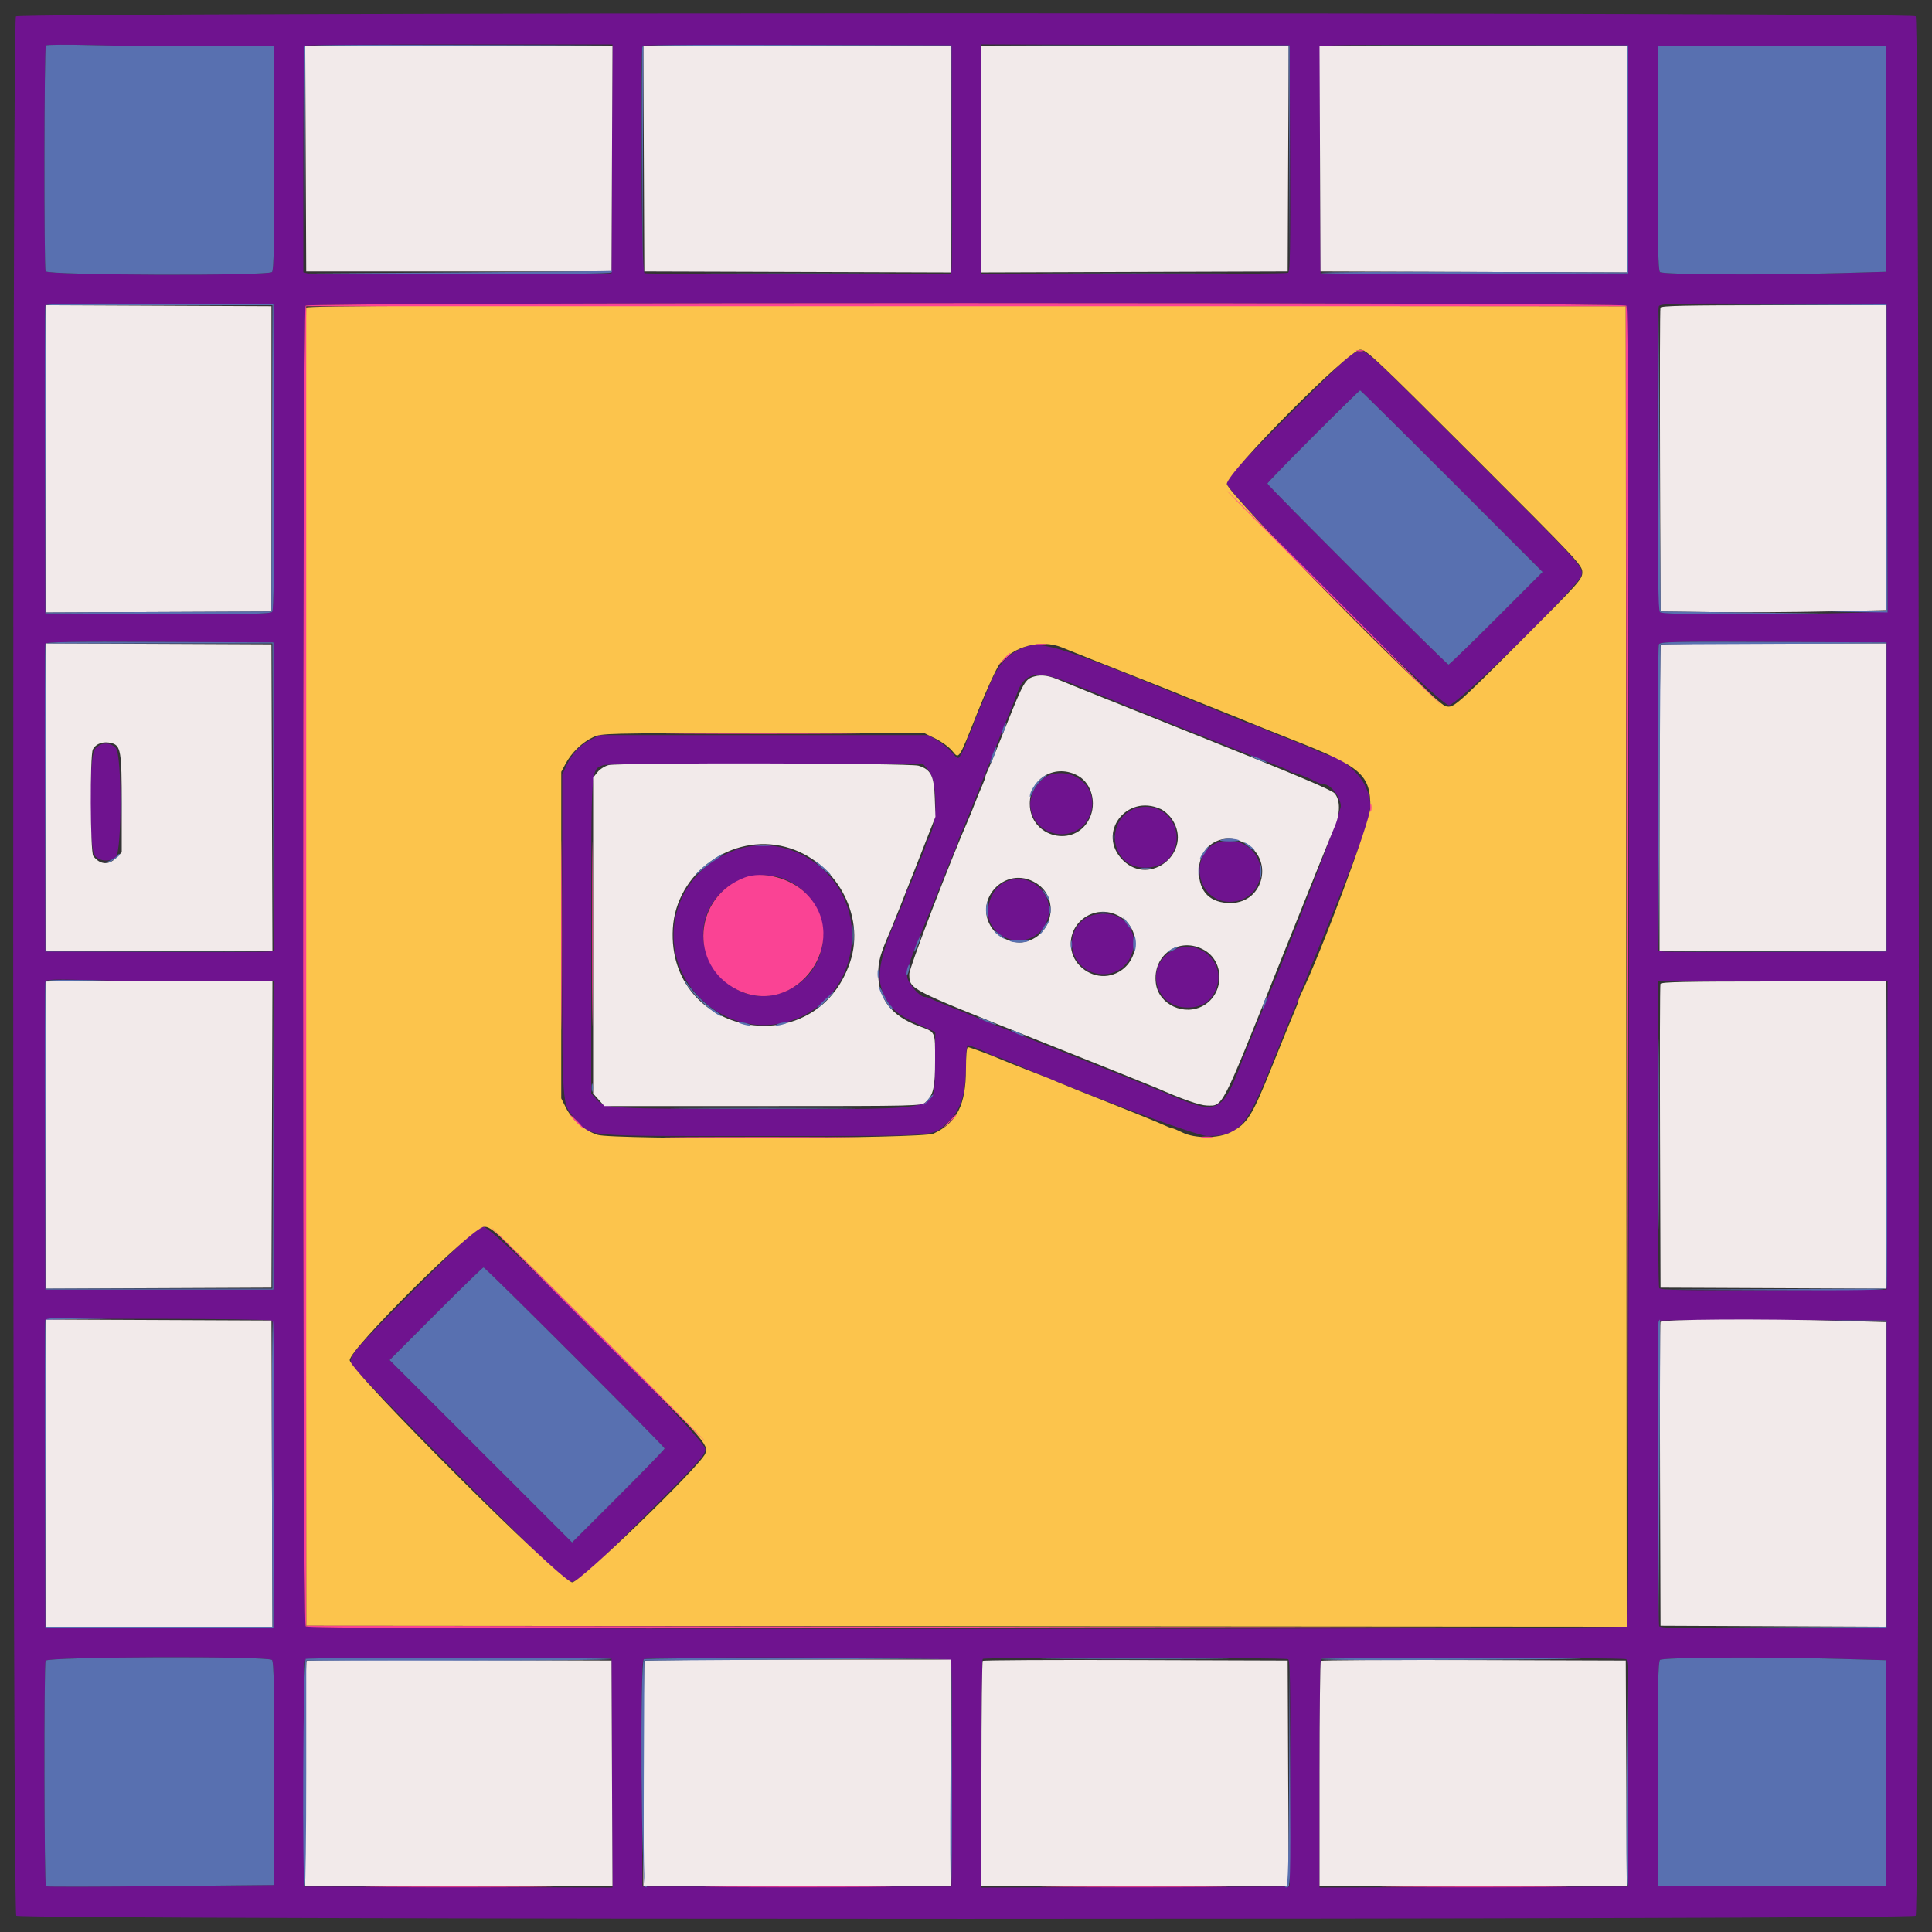 <svg id="svg" version="1.1" xmlns="http://www.w3.org/2000/svg" xmlns:xlink="http://www.w3.org/1999/xlink" width="400" height="400" viewBox="0, 0, 400,400"><rect x="0" y="0" width="400" height="400" fill="#333333" stroke="none"/><g id="svgg"><path id="path0" d="M3.300 3.398 C 2.501 4.306,2.572 395.829,3.371 396.629 C 4.234 397.492,395.766 397.492,396.629 396.629 C 397.492 395.766,397.492 4.234,396.629 3.371 C 395.769 2.512,4.057 2.538,3.300 3.398 M42.500 9.599 L 56.800 9.600 56.800 32.720 C 56.800 50.169,56.682 55.958,56.320 56.320 C 55.492 57.148,9.762 56.999,9.443 56.167 C 9.089 55.245,9.145 9.792,9.500 9.415 C 9.665 9.240,13.940 9.209,19.000 9.347 C 24.060 9.485,34.635 9.599,42.500 9.599 M126.703 32.900 L 126.600 56.600 95.600 56.710 C 78.550 56.771,64.195 56.722,63.700 56.603 L 62.800 56.385 62.800 33.059 C 62.800 20.230,62.920 9.613,63.067 9.467 C 63.213 9.320,77.615 9.200,95.070 9.200 L 126.806 9.200 126.703 32.900 M197.111 32.200 C 197.171 44.740,197.123 55.405,197.003 55.900 L 196.785 56.800 165.425 56.800 C 148.177 56.800,133.781 56.691,133.433 56.557 C 132.771 56.303,132.414 10.119,133.069 9.464 C 133.217 9.316,147.662 9.241,165.169 9.298 L 197.000 9.400 197.111 32.200 M267.103 32.774 C 267.185 51.209,267.100 56.216,266.703 56.468 C 266.426 56.644,252.025 56.791,234.700 56.794 L 203.200 56.800 203.200 32.998 L 203.200 9.195 235.100 9.298 L 267.000 9.400 267.103 32.774 M337.000 33.000 L 337.000 56.600 305.200 56.600 L 273.400 56.600 273.296 33.400 C 273.239 20.640,273.279 9.974,273.385 9.698 C 273.537 9.299,280.131 9.216,305.288 9.298 L 337.000 9.400 337.000 33.000 M390.400 32.936 L 390.400 56.272 381.100 56.535 C 365.128 56.987,344.227 56.867,343.680 56.320 C 343.318 55.958,343.200 50.169,343.200 32.720 L 343.200 9.600 366.800 9.600 L 390.400 9.600 390.400 32.936 M56.702 94.556 C 56.777 117.645,56.683 126.259,56.351 126.659 C 55.974 127.113,51.920 127.189,32.648 127.103 L 9.400 127.000 9.297 95.400 C 9.240 78.020,9.280 63.574,9.385 63.297 C 9.537 62.899,14.492 62.815,33.089 62.897 L 56.600 63.000 56.702 94.556 M336.720 63.280 C 337.419 63.979,337.419 336.021,336.720 336.720 C 336.021 337.419,63.979 337.419,63.280 336.720 C 62.581 336.021,62.581 63.979,63.280 63.280 C 63.979 62.581,336.021 62.581,336.720 63.280 M390.702 94.836 L 390.805 126.672 381.138 126.936 C 364.659 127.386,344.228 127.268,343.680 126.720 C 343.170 126.210,342.941 64.740,343.444 63.430 C 343.664 62.857,346.014 62.804,367.144 62.897 L 390.600 63.000 390.702 94.836 M266.993 85.797 C 255.251 97.544,254.000 98.920,254.000 100.099 C 254.000 102.168,297.914 146.000,299.987 146.000 C 301.697 146.000,326.951 121.243,327.420 119.107 C 327.809 117.337,327.683 117.199,304.787 94.300 C 283.333 72.844,283.286 72.800,281.638 72.800 C 280.004 72.800,279.856 72.931,266.993 85.797 M300.588 99.613 L 319.376 118.418 309.791 128.009 C 304.519 133.284,300.067 137.600,299.896 137.600 C 299.511 137.600,262.400 100.505,262.400 100.119 C 262.400 99.806,281.284 80.817,281.600 80.812 C 281.710 80.810,290.255 89.271,300.588 99.613 M56.702 164.892 L 56.805 196.784 55.902 197.002 C 55.406 197.123,44.740 197.171,32.200 197.111 L 9.400 197.000 9.297 165.400 C 9.240 148.020,9.280 133.574,9.385 133.297 C 9.537 132.899,14.492 132.815,33.089 132.897 L 56.600 133.000 56.702 164.892 M390.600 165.000 L 390.600 197.000 367.800 197.111 C 355.260 197.171,344.595 197.123,344.100 197.003 L 343.200 196.785 343.200 165.425 C 343.200 148.177,343.310 133.779,343.444 133.430 C 343.664 132.857,346.014 132.804,367.144 132.897 L 390.600 133.000 390.600 165.000 M211.000 134.462 C 207.989 136.017,206.175 138.369,204.412 143.000 C 203.944 144.227,203.361 145.617,202.440 147.696 C 201.978 148.738,201.600 149.739,201.600 149.921 C 201.600 150.102,201.240 150.995,200.800 151.906 C 200.360 152.816,200.000 153.729,200.000 153.935 C 200.000 154.298,199.351 155.646,198.652 156.736 C 198.391 157.142,198.024 156.926,197.125 155.835 C 196.474 155.045,195.099 153.904,194.071 153.300 L 192.200 152.200 158.172 152.200 L 124.144 152.200 122.285 153.156 C 120.020 154.321,118.462 155.986,117.287 158.496 L 116.400 160.391 116.400 193.449 C 116.400 230.041,116.292 228.504,119.071 231.595 C 122.554 235.468,119.662 235.200,157.947 235.200 C 195.154 235.200,192.893 235.359,196.038 232.518 C 198.944 229.893,200.000 226.604,200.000 220.180 C 200.000 218.101,200.156 216.400,200.347 216.400 C 200.852 216.400,204.934 218.076,205.380 218.467 C 205.589 218.650,205.996 218.800,206.284 218.800 C 206.573 218.800,207.572 219.143,208.504 219.563 C 220.987 225.178,247.566 235.200,249.966 235.196 C 256.698 235.186,258.048 233.590,264.004 218.600 C 266.015 213.540,267.916 208.877,268.230 208.239 C 268.543 207.600,268.800 206.923,268.800 206.734 C 268.800 206.546,269.140 205.628,269.556 204.696 C 269.971 203.763,270.616 202.190,270.989 201.200 C 271.361 200.210,271.910 198.860,272.209 198.200 C 272.507 197.540,275.192 190.874,278.176 183.387 C 284.316 167.977,284.544 166.924,282.652 162.711 C 281.430 159.992,277.179 156.400,275.181 156.400 C 274.967 156.400,273.938 156.022,272.896 155.560 C 270.327 154.422,267.920 153.430,266.200 152.800 C 264.354 152.124,261.269 150.843,260.305 150.353 C 259.923 150.159,259.426 150.000,259.201 150.000 C 258.976 150.000,258.028 149.667,257.096 149.260 C 256.163 148.853,254.050 147.975,252.400 147.308 C 250.750 146.641,248.050 145.541,246.400 144.863 C 218.134 133.252,215.079 132.355,211.000 134.462 M222.235 141.640 C 225.076 142.762,227.940 143.918,228.600 144.209 C 230.613 145.096,262.049 157.644,264.400 158.498 C 265.610 158.938,266.771 159.456,266.980 159.649 C 267.189 159.842,267.596 160.000,267.884 160.000 C 268.371 160.000,271.292 161.185,272.895 162.033 C 273.277 162.235,273.856 162.400,274.181 162.400 C 275.530 162.400,277.600 165.136,277.600 166.917 C 277.600 168.289,266.595 197.002,261.585 208.700 C 261.373 209.195,261.044 210.005,260.854 210.500 C 260.663 210.995,260.303 211.895,260.054 212.500 C 259.804 213.105,259.444 214.005,259.254 214.500 C 259.063 214.995,258.679 215.940,258.400 216.600 C 258.121 217.260,257.737 218.205,257.546 218.700 C 257.356 219.195,257.044 220.005,256.854 220.500 C 252.955 230.627,251.962 230.983,241.000 226.185 C 240.340 225.897,231.160 222.225,220.600 218.027 C 210.040 213.828,200.950 210.191,200.400 209.943 C 199.850 209.696,198.995 209.337,198.500 209.146 C 198.005 208.956,197.195 208.644,196.700 208.454 C 195.199 207.876,193.440 207.127,192.705 206.753 C 192.323 206.559,191.744 206.400,191.419 206.400 C 190.467 206.400,188.141 203.803,187.867 202.434 C 187.609 201.144,188.231 199.143,190.863 192.800 C 191.547 191.150,192.239 189.440,192.400 189.000 C 192.561 188.560,192.921 187.660,193.200 187.000 C 193.479 186.340,193.887 185.350,194.107 184.800 C 194.327 184.250,194.687 183.350,194.907 182.800 C 195.127 182.250,195.487 181.350,195.707 180.800 C 195.927 180.250,196.245 179.440,196.414 179.000 C 196.582 178.560,197.098 177.347,197.560 176.304 C 198.022 175.262,198.400 174.254,198.400 174.066 C 198.400 173.877,198.657 173.200,198.971 172.561 C 199.285 171.923,201.639 166.090,204.200 159.600 C 206.762 153.110,209.100 147.260,209.396 146.600 C 209.692 145.940,210.174 144.689,210.467 143.819 C 212.059 139.099,214.607 138.627,222.235 141.640 M19.627 155.162 C 18.360 156.941,18.373 175.655,19.642 177.180 C 20.646 178.386,22.781 178.503,23.980 177.418 C 25.250 176.269,25.253 156.238,23.984 154.875 C 22.751 153.551,20.677 153.687,19.627 155.162 M192.178 159.400 C 194.038 161.540,194.217 169.679,192.481 173.175 C 191.997 174.151,191.600 175.098,191.600 175.279 C 191.600 175.461,191.261 176.372,190.846 177.304 C 190.431 178.237,189.683 180.080,189.184 181.400 C 188.684 182.720,188.123 183.971,187.938 184.180 C 187.752 184.389,187.600 184.796,187.600 185.084 C 187.600 185.373,187.257 186.372,186.838 187.304 C 182.125 197.790,181.216 202.107,182.943 205.800 C 184.517 209.164,185.948 210.275,192.327 213.079 L 193.653 213.663 193.527 220.223 C 193.329 230.455,196.649 229.581,158.000 229.581 C 125.861 229.581,125.229 229.545,123.500 227.615 L 122.400 226.387 122.401 193.894 C 122.403 157.974,122.298 159.466,124.903 158.408 C 125.423 158.197,139.536 158.076,158.468 158.122 L 191.135 158.200 192.178 159.400 M217.800 160.287 C 215.172 160.926,212.851 164.613,213.362 167.338 C 214.648 174.191,224.209 174.618,225.931 167.900 C 227.148 163.150,222.795 159.074,217.800 160.287 M235.649 167.217 C 230.352 168.405,229.067 175.606,233.600 178.700 C 235.936 180.295,240.311 179.790,242.000 177.732 C 246.060 172.782,241.857 165.824,235.649 167.217 M252.617 174.292 C 247.465 175.600,246.829 183.270,251.648 185.979 C 254.420 187.537,258.393 186.542,260.014 183.884 C 263.117 178.795,258.493 172.799,252.617 174.292 M152.000 176.097 C 138.917 180.954,135.234 196.939,144.966 206.621 C 156.857 218.451,176.400 210.349,176.400 193.591 C 176.400 180.968,163.599 171.790,152.000 176.097 M163.316 182.388 C 172.747 187.162,172.796 200.229,163.400 204.897 C 151.205 210.955,139.611 195.003,149.002 185.087 C 152.641 181.245,158.774 180.088,163.316 182.388 M208.152 182.575 C 205.026 183.935,203.528 188.887,205.386 191.723 C 207.955 195.644,213.639 195.732,216.130 191.890 C 219.603 186.534,214.023 180.019,208.152 182.575 M224.789 190.100 C 219.492 193.687,222.018 201.692,228.447 201.692 C 234.915 201.692,237.198 192.652,231.454 189.787 C 229.628 188.876,226.371 189.029,224.789 190.100 M242.630 196.907 C 236.869 200.184,239.173 208.598,245.831 208.599 C 248.875 208.600,250.776 207.337,251.812 204.624 C 253.946 199.037,247.866 193.928,242.630 196.907 M42.502 203.199 L 56.805 203.200 56.702 235.100 L 56.600 267.000 33.000 267.000 L 9.400 267.000 9.297 235.400 C 9.240 218.020,9.290 203.546,9.408 203.236 C 9.589 202.764,11.117 202.715,18.912 202.936 C 24.020 203.080,34.636 203.199,42.502 203.199 M390.702 235.100 L 390.600 267.000 367.226 267.103 C 348.791 267.185,343.784 267.100,343.532 266.703 C 343.356 266.426,343.209 252.025,343.206 234.700 L 343.200 203.200 367.002 203.200 L 390.805 203.200 390.702 235.100 M85.968 266.832 C 73.094 279.726,72.247 280.723,72.697 282.457 C 72.945 283.414,114.892 325.665,116.884 326.964 C 118.977 328.329,119.490 327.928,133.123 314.271 C 145.070 302.303,146.000 301.271,146.000 299.984 C 146.000 297.905,102.165 254.000,100.089 254.000 C 98.904 254.000,97.567 255.215,85.968 266.832 M119.009 280.994 C 129.234 291.221,137.600 299.727,137.600 299.897 C 137.600 300.067,133.290 304.513,128.023 309.777 L 118.446 319.347 99.557 300.467 L 80.668 281.587 90.234 271.998 C 95.495 266.724,99.939 262.407,100.109 262.405 C 100.279 262.402,108.784 270.767,119.009 280.994 M56.302 273.421 C 56.701 273.545,56.784 280.116,56.702 305.288 L 56.600 337.000 33.000 337.000 L 9.400 337.000 9.297 305.400 C 9.240 288.020,9.274 273.588,9.373 273.328 C 9.543 272.884,54.863 272.974,56.302 273.421 M390.600 305.200 L 390.600 337.000 367.226 337.103 C 348.791 337.185,343.784 337.100,343.532 336.703 C 343.146 336.096,343.085 273.848,343.470 273.463 C 343.618 273.315,354.283 273.240,367.170 273.297 L 390.600 273.400 390.600 305.200 M56.320 343.680 C 56.682 344.042,56.800 349.817,56.800 367.217 L 56.800 390.274 33.314 390.507 C 20.397 390.636,9.687 390.654,9.514 390.547 C 9.149 390.322,9.080 344.778,9.443 343.833 C 9.762 343.001,55.492 342.852,56.320 343.680 M126.703 367.102 L 126.806 390.805 94.903 390.702 L 63.000 390.600 62.897 367.226 C 62.815 348.792,62.900 343.783,63.297 343.530 C 63.574 343.354,77.930 343.252,95.200 343.305 L 126.600 343.400 126.703 367.102 M196.754 343.745 C 197.082 344.140,197.178 350.676,197.103 367.445 L 197.000 390.600 165.000 390.600 L 133.000 390.600 132.897 367.226 C 132.815 348.791,132.900 343.784,133.297 343.532 C 134.260 342.920,196.243 343.128,196.754 343.745 M266.703 343.532 C 267.100 343.784,267.185 348.791,267.103 367.226 L 267.000 390.600 235.100 390.702 L 203.200 390.805 203.200 367.269 C 203.200 354.324,203.320 343.613,203.467 343.467 C 203.849 343.084,266.099 343.148,266.703 343.532 M336.703 343.532 C 337.100 343.784,337.185 348.791,337.103 367.226 L 337.000 390.600 305.100 390.702 L 273.200 390.805 273.200 367.269 C 273.200 354.324,273.320 343.613,273.467 343.467 C 273.849 343.084,336.099 343.148,336.703 343.532 M381.100 343.465 L 390.400 343.728 390.400 367.064 L 390.400 390.400 366.800 390.400 L 343.200 390.400 343.200 367.280 C 343.200 349.831,343.318 344.042,343.680 343.680 C 344.227 343.133,365.128 343.013,381.100 343.465 " stroke="none" fill="#6f138f" fill-rule="evenodd"></path><path id="path1" d="M63.297 32.900 L 63.400 56.200 95.000 56.200 L 126.600 56.200 126.703 32.900 L 126.806 9.600 95.000 9.600 L 63.194 9.600 63.297 32.900 M133.297 32.900 L 133.400 56.200 165.100 56.302 L 196.800 56.405 196.800 33.002 L 196.800 9.600 164.997 9.600 L 133.194 9.600 133.297 32.900 M203.200 33.002 L 203.200 56.405 234.900 56.302 L 266.600 56.200 266.703 32.900 L 266.806 9.600 235.003 9.600 L 203.200 9.600 203.200 33.002 M273.297 32.900 L 273.400 56.200 305.100 56.302 L 336.800 56.405 336.800 33.002 L 336.800 9.600 304.997 9.600 L 273.194 9.600 273.297 32.900 M9.600 95.000 L 9.600 126.806 32.900 126.703 L 56.200 126.600 56.200 95.000 L 56.200 63.400 32.900 63.297 L 9.600 63.194 9.600 95.000 M343.784 63.700 C 343.679 63.975,343.640 78.240,343.697 95.400 L 343.800 126.600 355.000 126.727 C 361.160 126.796,371.645 126.731,378.300 126.581 L 390.400 126.308 390.400 94.754 L 390.400 63.200 367.187 63.200 C 348.986 63.200,343.934 63.308,343.784 63.700 M9.600 164.997 L 9.600 196.800 33.002 196.800 L 56.405 196.800 56.302 165.100 L 56.200 133.400 32.900 133.297 L 9.600 133.194 9.600 164.997 M343.867 133.467 C 343.720 133.613,343.600 147.923,343.600 165.267 L 343.600 196.800 367.000 196.800 L 390.400 196.800 390.400 165.000 L 390.400 133.200 367.267 133.200 C 354.543 133.200,344.013 133.320,343.867 133.467 M214.167 140.046 C 212.274 140.571,211.903 141.211,208.405 150.000 C 206.609 154.510,204.884 158.723,204.570 159.361 C 204.257 160.000,204.000 160.677,204.000 160.866 C 204.000 161.054,203.660 161.972,203.244 162.904 C 202.829 163.837,202.184 165.410,201.811 166.400 C 201.439 167.390,200.897 168.740,200.607 169.400 C 196.785 178.091,188.225 200.449,188.257 201.656 C 188.341 204.860,187.811 204.584,213.867 214.971 C 227.030 220.219,238.520 224.830,239.400 225.217 C 244.718 227.558,248.406 228.854,249.850 228.887 C 253.243 228.966,252.729 229.964,264.573 200.342 C 270.498 185.524,275.763 172.450,276.273 171.289 C 277.510 168.470,277.522 165.602,276.300 164.243 C 275.649 163.519,267.877 160.241,248.200 152.390 C 233.240 146.421,220.280 141.218,219.400 140.827 C 217.251 139.873,215.651 139.634,214.167 140.046 M23.116 153.856 C 24.998 154.360,25.200 155.576,25.200 166.411 L 25.200 176.462 24.031 177.631 C 22.468 179.193,20.703 179.045,19.313 177.235 C 18.672 176.400,18.594 156.333,19.226 155.151 C 19.884 153.922,21.434 153.406,23.116 153.856 M126.008 158.409 C 125.242 158.589,124.208 159.246,123.710 159.868 L 122.804 161.000 122.802 193.694 L 122.800 226.387 123.967 227.694 L 125.134 229.000 157.925 229.000 C 190.150 229.000,190.731 228.986,191.613 228.200 C 193.244 226.746,193.600 225.179,193.600 219.462 C 193.600 213.411,193.755 213.732,190.200 212.423 C 184.646 210.378,181.875 206.862,181.827 201.800 C 181.800 199.044,182.196 197.624,184.391 192.600 C 184.775 191.720,187.021 186.074,189.381 180.054 L 193.672 169.108 193.536 165.182 C 193.377 160.605,192.716 159.304,190.157 158.532 C 188.327 157.979,128.323 157.865,126.008 158.409 M223.336 160.706 C 226.044 162.288,227.080 166.343,225.572 169.459 C 222.541 175.720,213.200 173.410,213.200 166.400 C 213.200 161.025,218.645 157.967,223.336 160.706 M240.336 167.512 C 241.070 167.849,242.127 168.814,242.684 169.655 C 247.083 176.302,238.154 183.717,232.497 178.114 C 226.950 172.620,233.160 164.222,240.336 167.512 M257.612 174.500 C 263.821 177.637,261.796 186.865,254.879 186.958 C 250.590 187.016,248.229 184.694,248.211 180.400 C 248.189 175.061,252.886 172.113,257.612 174.500 M162.660 175.358 C 172.942 178.096,179.288 189.439,176.000 199.201 C 168.865 220.380,138.035 214.553,139.302 192.265 C 139.956 180.778,151.535 172.396,162.660 175.358 M214.620 182.907 C 219.647 186.143,217.810 194.102,211.813 195.075 C 209.938 195.380,207.110 194.283,205.822 192.753 C 200.823 186.812,208.076 178.695,214.620 182.907 M231.770 189.707 C 236.901 192.625,235.778 200.347,230.000 201.881 C 226.707 202.755,222.983 200.640,221.993 197.333 C 220.252 191.524,226.457 186.684,231.770 189.707 M249.397 196.742 C 253.580 199.185,253.477 205.675,249.215 208.164 C 245.258 210.475,239.901 208.010,239.310 203.607 C 238.513 197.667,244.271 193.748,249.397 196.742 M9.600 235.003 L 9.600 266.806 32.900 266.703 L 56.200 266.600 56.302 234.900 L 56.405 203.200 33.002 203.200 L 9.600 203.200 9.600 235.003 M343.784 203.700 C 343.679 203.975,343.640 218.240,343.697 235.400 L 343.800 266.600 367.100 266.703 L 390.400 266.806 390.400 235.003 L 390.400 203.200 367.187 203.200 C 348.986 203.200,343.934 203.308,343.784 203.700 M9.600 304.997 L 9.600 336.800 33.002 336.800 L 56.405 336.800 56.302 305.100 L 56.200 273.400 32.900 273.297 L 9.600 273.194 9.600 304.997 M343.784 273.700 C 343.679 273.975,343.640 288.240,343.697 305.400 L 343.800 336.600 367.100 336.703 L 390.400 336.806 390.400 305.267 L 390.400 273.728 381.100 273.465 C 364.678 273.000,344.001 273.131,343.784 273.700 M63.469 343.864 C 63.321 344.012,63.200 354.543,63.200 367.267 L 63.200 390.400 95.003 390.400 L 126.806 390.400 126.703 367.100 L 126.600 343.800 95.169 343.698 C 77.882 343.641,63.617 343.716,63.469 343.864 M133.467 343.867 C 133.320 344.013,133.200 354.543,133.200 367.267 L 133.200 390.400 165.000 390.400 L 196.800 390.400 196.800 367.000 L 196.800 343.600 165.267 343.600 C 147.923 343.600,133.613 343.720,133.467 343.867 M203.469 343.864 C 203.321 344.012,203.200 354.543,203.200 367.267 L 203.200 390.400 235.003 390.400 L 266.806 390.400 266.703 367.100 L 266.600 343.800 235.169 343.698 C 217.882 343.641,203.617 343.716,203.469 343.864 M273.469 343.864 C 273.321 344.012,273.200 354.543,273.200 367.267 L 273.200 390.400 305.003 390.400 L 336.806 390.400 336.703 367.100 L 336.600 343.800 305.169 343.698 C 287.882 343.641,273.617 343.716,273.469 343.864 " stroke="none" fill="#f2eaea" fill-rule="evenodd"></path><path id="path2" d="M9.500 9.415 C 9.145 9.792,9.089 55.245,9.443 56.167 C 9.762 56.999,55.492 57.148,56.320 56.320 C 56.682 55.958,56.800 50.169,56.800 32.720 L 56.800 9.600 42.500 9.599 C 34.635 9.599,24.060 9.485,19.000 9.347 C 13.940 9.209,9.665 9.240,9.500 9.415 M62.984 9.700 C 62.878 9.975,62.841 20.640,62.899 33.400 L 63.007 56.600 63.103 33.102 L 63.200 9.605 95.100 9.500 L 127.000 9.395 95.087 9.298 C 69.854 9.220,63.135 9.305,62.984 9.700 M132.985 9.698 C 132.879 9.974,132.841 20.640,132.899 33.400 L 133.007 56.600 133.103 33.100 L 133.200 9.600 164.997 9.600 L 196.794 9.600 196.902 32.900 L 197.010 56.200 197.005 32.800 L 197.000 9.400 165.088 9.298 C 139.771 9.216,133.137 9.299,132.985 9.698 M234.997 9.499 L 266.794 9.605 266.902 32.902 L 267.010 56.200 267.005 32.800 L 267.000 9.400 235.100 9.396 L 203.200 9.393 234.997 9.499 M305.200 9.499 L 336.800 9.605 336.800 33.007 L 336.800 56.409 305.020 56.305 C 287.541 56.247,273.376 56.336,273.542 56.502 C 273.709 56.669,288.055 56.759,305.422 56.702 L 337.000 56.600 337.000 33.000 L 337.000 9.400 305.300 9.396 L 273.600 9.393 305.200 9.499 M343.200 32.720 C 343.200 50.169,343.318 55.958,343.680 56.320 C 344.227 56.867,365.128 56.987,381.100 56.535 L 390.400 56.272 390.400 32.936 L 390.400 9.600 366.800 9.600 L 343.200 9.600 343.200 32.720 M95.000 56.400 L 63.400 56.607 94.876 56.704 C 115.534 56.767,126.438 56.663,126.600 56.400 C 126.736 56.180,126.792 56.043,126.724 56.096 C 126.656 56.149,112.380 56.286,95.000 56.400 M149.300 56.700 C 158.045 56.760,172.355 56.760,181.100 56.700 C 189.845 56.640,182.690 56.591,165.200 56.591 C 147.710 56.591,140.555 56.640,149.300 56.700 M218.900 56.700 C 227.645 56.760,241.955 56.760,250.700 56.700 C 259.445 56.640,252.290 56.591,234.800 56.591 C 217.310 56.591,210.155 56.640,218.900 56.700 M9.385 63.297 C 9.280 63.574,9.240 78.020,9.297 95.400 L 9.400 127.000 32.648 127.103 C 51.920 127.189,55.974 127.113,56.351 126.659 C 56.683 126.259,56.777 117.645,56.702 94.556 L 56.600 63.000 33.089 62.897 C 14.492 62.815,9.537 62.899,9.385 63.297 M366.900 63.098 L 390.400 63.206 390.400 94.793 L 390.400 126.379 384.300 126.501 L 378.200 126.622 384.502 126.711 L 390.805 126.800 390.702 94.900 L 390.600 63.000 367.000 62.995 L 343.400 62.990 366.900 63.098 M56.302 94.900 L 56.200 126.600 32.900 126.703 L 9.600 126.806 9.600 95.003 L 9.600 63.200 33.002 63.200 L 56.405 63.200 56.302 94.900 M343.296 94.820 C 343.223 118.833,343.313 126.353,343.680 126.720 C 344.041 127.081,348.369 127.177,361.180 127.106 L 378.200 127.013 361.000 126.806 L 343.800 126.600 343.596 95.000 L 343.393 63.400 343.296 94.820 M271.900 90.327 C 266.675 95.558,262.400 99.965,262.400 100.119 C 262.400 100.505,299.511 137.600,299.896 137.600 C 300.067 137.600,304.519 133.284,309.791 128.009 L 319.376 118.418 300.588 99.613 C 290.255 89.271,281.710 80.810,281.600 80.812 C 281.490 80.813,277.125 85.095,271.900 90.327 M9.385 133.297 C 9.280 133.574,9.240 148.020,9.297 165.400 L 9.400 197.000 32.600 197.005 L 55.800 197.010 32.700 196.902 L 9.600 196.794 9.600 164.997 L 9.600 133.200 32.998 133.200 L 56.395 133.200 56.501 165.100 L 56.607 197.000 56.604 165.000 L 56.600 133.000 33.089 132.897 C 14.492 132.815,9.537 132.899,9.385 133.297 M343.444 133.430 C 343.310 133.779,343.243 148.226,343.296 165.533 L 343.393 197.000 343.596 165.200 L 343.800 133.400 367.100 133.297 L 390.400 133.194 390.400 164.994 L 390.400 196.794 367.100 196.902 L 343.800 197.010 367.200 197.005 L 390.600 197.000 390.600 165.000 L 390.600 133.000 367.144 132.897 C 346.014 132.804,343.664 132.857,343.444 133.430 M207.667 150.780 C 207.433 151.451,207.327 152.000,207.431 152.000 C 207.701 152.000,208.456 149.922,208.257 149.724 C 208.167 149.633,207.901 150.108,207.667 150.780 M205.513 156.181 C 205.142 157.181,204.917 158.000,205.014 158.000 C 205.293 158.000,206.431 155.094,206.303 154.709 C 206.239 154.518,205.884 155.180,205.513 156.181 M24.973 166.200 C 24.973 171.700,25.030 174.005,25.099 171.323 C 25.168 168.641,25.168 164.141,25.099 161.323 C 25.030 158.505,24.974 160.700,24.973 166.200 M260.358 157.237 C 261.325 157.666,262.188 157.945,262.275 157.858 C 262.448 157.686,259.365 156.382,258.892 156.428 C 258.731 156.444,259.391 156.808,260.358 157.237 M215.446 161.235 C 214.344 162.102,213.194 163.977,213.209 164.880 C 213.214 165.166,213.551 164.667,213.958 163.771 C 214.365 162.875,215.216 161.755,215.849 161.283 C 216.482 160.811,216.889 160.420,216.754 160.413 C 216.619 160.406,216.030 160.776,215.446 161.235 M230.501 173.400 C 230.505 174.280,230.587 174.593,230.683 174.095 C 230.779 173.598,230.775 172.878,230.675 172.495 C 230.575 172.113,230.496 172.520,230.501 173.400 M252.715 173.928 C 252.338 174.078,253.186 174.200,254.600 174.200 C 256.014 174.200,256.862 174.078,256.485 173.928 C 256.108 173.779,255.260 173.656,254.600 173.656 C 253.940 173.656,253.092 173.779,252.715 173.928 M257.600 174.511 C 257.600 174.587,258.185 175.078,258.900 175.601 C 259.704 176.190,259.984 176.287,259.633 175.855 C 259.100 175.199,257.600 174.207,257.600 174.511 M156.500 175.091 C 157.325 175.178,158.675 175.178,159.500 175.091 C 160.325 175.005,159.650 174.934,158.000 174.934 C 156.350 174.934,155.675 175.005,156.500 175.091 M249.184 176.423 C 248.705 177.096,248.379 177.713,248.461 177.794 C 248.543 177.876,249.014 177.326,249.508 176.571 C 250.623 174.871,250.371 174.756,249.184 176.423 M24.193 177.211 C 24.053 177.438,23.368 177.886,22.669 178.207 C 21.714 178.647,21.648 178.733,22.400 178.554 C 23.310 178.338,25.337 176.800,24.712 176.800 C 24.567 176.800,24.333 176.985,24.193 177.211 M147.395 178.153 C 146.298 178.897,144.950 180.017,144.400 180.642 C 143.611 181.538,143.738 181.483,145.000 180.382 C 145.880 179.614,147.275 178.570,148.100 178.060 C 149.384 177.268,149.902 176.800,149.495 176.800 C 149.437 176.800,148.492 177.409,147.395 178.153 M168.600 178.273 C 170.158 179.843,172.854 182.015,171.800 180.852 C 171.140 180.123,170.060 179.154,169.400 178.699 C 168.740 178.243,168.380 178.052,168.600 178.273 M260.920 180.400 C 260.920 181.610,260.995 182.105,261.087 181.500 C 261.178 180.895,261.178 179.905,261.087 179.300 C 260.995 178.695,260.920 179.190,260.920 180.400 M248.109 180.400 C 248.109 181.390,248.187 181.795,248.282 181.300 C 248.378 180.805,248.378 179.995,248.282 179.500 C 248.187 179.005,248.109 179.410,248.109 180.400 M236.300 179.882 C 236.795 179.978,237.605 179.978,238.100 179.882 C 238.595 179.787,238.190 179.709,237.200 179.709 C 236.210 179.709,235.805 179.787,236.300 179.882 M216.255 185.000 C 217.180 186.579,217.200 186.603,217.200 186.111 C 217.200 185.879,216.829 185.264,216.376 184.744 L 215.553 183.800 216.255 185.000 M204.217 187.524 C 204.081 188.143,204.122 189.060,204.308 189.563 C 204.568 190.265,204.646 190.003,204.646 188.439 C 204.646 186.111,204.565 185.938,204.217 187.524 M217.293 188.400 C 217.293 189.170,217.375 189.485,217.476 189.100 C 217.576 188.715,217.576 188.085,217.476 187.700 C 217.375 187.315,217.293 187.630,217.293 188.400 M227.500 189.082 C 227.995 189.178,228.805 189.178,229.300 189.082 C 229.795 188.987,229.390 188.909,228.400 188.909 C 227.410 188.909,227.005 188.987,227.500 189.082 M233.200 191.200 C 233.670 191.860,234.144 192.400,234.254 192.400 C 234.364 192.400,234.070 191.860,233.600 191.200 C 233.130 190.540,232.656 190.000,232.546 190.000 C 232.436 190.000,232.730 190.540,233.200 191.200 M176.540 193.600 C 176.540 195.470,176.609 196.235,176.693 195.300 C 176.777 194.365,176.777 192.835,176.693 191.900 C 176.609 190.965,176.540 191.730,176.540 193.600 M216.084 191.899 C 214.888 193.732,215.134 193.965,216.367 192.167 C 216.888 191.405,217.244 190.718,217.158 190.639 C 217.071 190.561,216.588 191.128,216.084 191.899 M205.967 192.945 C 206.500 193.601,208.000 194.593,208.000 194.289 C 208.000 194.213,207.415 193.722,206.700 193.199 C 205.896 192.610,205.616 192.513,205.967 192.945 M234.600 195.400 C 234.600 196.568,234.732 197.316,234.894 197.062 C 235.056 196.808,235.188 196.060,235.188 195.400 C 235.188 194.740,235.056 193.992,234.894 193.738 C 234.732 193.484,234.600 194.232,234.600 195.400 M189.850 195.191 C 188.947 197.447,189.087 197.783,190.037 195.642 C 190.466 194.675,190.745 193.812,190.658 193.725 C 190.571 193.638,190.208 194.298,189.850 195.191 M209.115 194.872 C 209.492 195.021,210.340 195.144,211.000 195.144 C 211.660 195.144,212.508 195.021,212.885 194.872 C 213.262 194.722,212.414 194.600,211.000 194.600 C 209.586 194.600,208.738 194.722,209.115 194.872 M221.693 195.600 C 221.693 196.370,221.775 196.685,221.876 196.300 C 221.976 195.915,221.976 195.285,221.876 194.900 C 221.775 194.515,221.693 194.830,221.693 195.600 M242.400 196.600 C 241.850 196.914,241.580 197.172,241.800 197.172 C 242.020 197.172,242.650 196.914,243.200 196.600 C 243.750 196.286,244.020 196.028,243.800 196.028 C 243.580 196.028,242.950 196.286,242.400 196.600 M187.829 200.629 C 187.681 201.215,187.638 201.772,187.732 201.866 C 187.827 201.960,188.024 201.558,188.171 200.971 C 188.319 200.385,188.362 199.828,188.268 199.734 C 188.173 199.640,187.976 200.042,187.829 200.629 M181.693 201.600 C 181.693 202.370,181.775 202.685,181.876 202.300 C 181.976 201.915,181.976 201.285,181.876 200.900 C 181.775 200.515,181.693 200.830,181.693 201.600 M9.384 203.300 C 9.279 203.575,9.240 218.020,9.297 235.400 L 9.400 267.000 33.000 267.000 L 56.600 267.000 56.604 235.000 L 56.607 203.000 56.501 234.900 L 56.395 266.800 32.998 266.800 L 9.600 266.800 9.600 235.010 L 9.600 203.220 15.900 203.099 L 22.200 202.978 15.887 202.889 C 11.139 202.822,9.528 202.924,9.384 203.300 M142.033 203.558 C 142.992 205.568,148.241 210.400,149.467 210.400 C 149.644 210.400,148.889 209.794,147.789 209.053 C 145.865 207.758,143.789 205.698,142.288 203.596 C 141.586 202.612,141.583 202.612,142.033 203.558 M343.391 234.800 C 343.391 252.290,343.440 259.445,343.500 250.700 C 343.560 241.955,343.560 227.645,343.500 218.900 C 343.440 210.155,343.391 217.310,343.391 234.800 M390.498 234.897 L 390.400 266.794 366.900 266.900 L 343.400 267.007 366.913 267.103 C 385.426 267.179,390.466 267.094,390.616 266.700 C 390.721 266.425,390.759 251.980,390.701 234.600 L 390.595 203.000 390.498 234.897 M182.004 204.320 C 181.999 204.975,183.082 207.103,184.057 208.354 C 184.465 208.879,184.800 209.114,184.800 208.878 C 184.800 208.641,184.602 208.325,184.359 208.175 C 184.116 208.025,183.488 206.979,182.963 205.851 C 182.438 204.723,182.006 204.034,182.004 204.320 M170.723 207.009 C 169.691 207.994,168.979 208.800,169.140 208.800 C 169.301 208.800,170.228 207.990,171.200 207.000 C 173.477 204.680,173.158 204.686,170.723 207.009 M261.667 207.580 C 261.433 208.251,261.327 208.800,261.431 208.800 C 261.701 208.800,262.456 206.722,262.257 206.524 C 262.167 206.433,261.901 206.908,261.667 207.580 M203.402 211.141 C 204.283 211.550,205.453 212.000,206.002 212.142 C 206.551 212.285,206.279 212.067,205.398 211.659 C 204.517 211.250,203.347 210.800,202.798 210.658 C 202.249 210.515,202.521 210.733,203.402 211.141 M153.600 212.000 C 154.968 212.438,156.019 212.438,155.000 212.000 C 154.560 211.811,153.840 211.662,153.400 211.668 C 152.757 211.677,152.796 211.743,153.600 212.000 M161.000 212.000 C 159.981 212.438,161.032 212.438,162.400 212.000 C 163.204 211.743,163.243 211.677,162.600 211.668 C 162.160 211.662,161.440 211.811,161.000 212.000 M210.000 213.766 C 210.550 214.060,211.450 214.412,212.000 214.549 C 212.550 214.686,212.280 214.452,211.400 214.029 C 209.590 213.158,208.468 212.948,210.000 213.766 M122.493 225.200 C 122.493 225.970,122.575 226.285,122.676 225.900 C 122.776 225.515,122.776 224.885,122.676 224.500 C 122.575 224.115,122.493 224.430,122.493 225.200 M192.034 227.753 L 191.069 229.000 192.213 227.912 C 192.843 227.314,193.277 226.753,193.179 226.665 C 193.080 226.577,192.565 227.067,192.034 227.753 M142.500 229.500 C 151.025 229.560,164.975 229.560,173.500 229.500 C 182.025 229.440,175.050 229.390,158.000 229.390 C 140.950 229.390,133.975 229.440,142.500 229.500 M90.234 271.998 L 80.668 281.587 99.557 300.467 L 118.446 319.347 128.023 309.777 C 133.290 304.513,137.600 300.067,137.600 299.897 C 137.600 299.490,100.510 262.399,100.109 262.405 C 99.939 262.407,95.495 266.724,90.234 271.998 M9.384 273.300 C 9.279 273.575,9.240 288.020,9.297 305.400 L 9.400 337.000 33.000 337.000 L 56.600 337.000 56.702 305.422 C 56.759 288.055,56.669 273.709,56.502 273.542 C 56.336 273.376,56.247 287.541,56.305 305.020 L 56.409 336.800 33.005 336.800 L 9.600 336.800 9.600 305.010 L 9.600 273.220 15.900 273.099 L 22.200 272.978 15.887 272.889 C 11.139 272.822,9.528 272.924,9.384 273.300 M343.384 273.700 C 343.279 273.975,343.240 288.240,343.297 305.400 L 343.400 336.600 343.600 304.900 C 343.710 287.465,343.749 273.200,343.687 273.200 C 343.626 273.200,343.489 273.425,343.384 273.700 M384.200 273.494 L 390.400 273.620 390.400 305.207 L 390.400 336.794 366.900 336.902 L 343.400 337.010 367.000 337.005 L 390.600 337.000 390.600 305.200 L 390.600 273.400 384.300 273.384 L 377.999 273.369 384.200 273.494 M9.443 343.833 C 9.080 344.778,9.149 390.322,9.514 390.547 C 9.687 390.654,20.397 390.636,33.314 390.507 L 56.800 390.274 56.800 367.217 C 56.800 349.817,56.682 344.042,56.320 343.680 C 55.492 342.852,9.762 343.001,9.443 343.833 M63.300 343.465 C 62.737 343.692,62.540 390.192,63.100 390.538 C 63.265 390.640,63.400 380.166,63.400 367.262 L 63.400 343.800 95.062 343.800 C 112.476 343.800,126.640 343.665,126.538 343.500 C 126.335 343.172,64.112 343.137,63.300 343.465 M133.297 343.532 C 132.476 344.053,132.775 390.472,133.600 390.697 C 134.048 390.819,134.072 390.770,133.697 390.505 C 133.300 390.224,133.215 385.234,133.297 366.974 L 133.400 343.800 165.000 343.596 L 196.600 343.393 165.200 343.302 C 147.930 343.253,133.574 343.356,133.297 343.532 M219.070 343.500 C 227.689 343.560,241.909 343.560,250.670 343.500 C 259.432 343.440,252.380 343.391,235.000 343.390 C 217.620 343.390,210.452 343.440,219.070 343.500 M273.462 343.500 C 273.294 343.772,296.226 343.769,325.400 343.493 C 331.560 343.435,322.436 343.345,305.124 343.294 C 287.812 343.242,273.564 343.335,273.462 343.500 M343.680 343.680 C 343.318 344.042,343.200 349.831,343.200 367.280 L 343.200 390.400 366.800 390.400 L 390.400 390.400 390.400 367.064 L 390.400 343.728 381.100 343.465 C 365.128 343.013,344.227 343.133,343.680 343.680 M266.897 366.867 C 266.821 385.193,266.690 390.378,266.300 390.535 C 265.908 390.693,265.911 390.744,266.313 390.768 C 267.194 390.823,267.210 390.338,267.101 366.600 L 266.993 343.400 266.897 366.867 M336.800 367.080 C 336.690 380.104,336.736 390.624,336.903 390.457 C 337.070 390.290,337.160 379.634,337.103 366.777 L 337.000 343.400 336.800 367.080 M196.800 367.280 C 196.690 380.194,196.736 390.624,196.903 390.457 C 197.070 390.290,197.160 379.724,197.103 366.977 L 197.000 343.800 196.800 367.280 " stroke="none" fill="#5870b0" fill-rule="evenodd"></path><path id="path3" d="M63.385 63.699 C 63.281 63.975,63.241 125.490,63.298 200.400 L 63.400 336.600 200.101 336.701 L 336.801 336.801 336.701 200.101 L 336.600 63.400 200.088 63.299 C 91.087 63.219,63.537 63.300,63.385 63.699 M305.292 94.695 C 326.800 116.191,327.600 117.044,327.600 118.483 C 327.600 119.908,327.030 120.546,315.017 132.568 C 301.250 146.343,300.937 146.616,299.303 146.222 C 296.896 145.642,254.000 102.059,254.000 100.193 C 254.000 97.865,279.293 72.400,281.606 72.400 C 282.893 72.400,284.453 73.869,305.292 94.695 M219.858 134.039 C 220.486 134.292,221.360 134.648,221.800 134.828 C 223.064 135.348,225.963 136.497,235.400 140.221 C 240.240 142.131,244.740 143.927,245.400 144.214 C 246.060 144.500,248.940 145.664,251.800 146.800 C 254.660 147.936,257.540 149.102,258.200 149.391 C 258.860 149.679,263.360 151.478,268.200 153.388 C 281.886 158.790,283.759 160.457,283.719 167.200 C 283.703 169.931,273.446 197.501,269.373 205.761 C 269.058 206.400,268.800 207.077,268.800 207.266 C 268.800 207.454,268.462 208.372,268.049 209.304 C 267.636 210.237,265.546 215.357,263.405 220.681 C 259.180 231.188,258.283 232.621,254.800 234.429 C 252.288 235.733,247.399 235.759,244.825 234.481 C 243.849 233.996,242.902 233.600,242.721 233.600 C 242.539 233.600,241.628 233.246,240.696 232.813 C 239.763 232.381,234.860 230.387,229.800 228.383 C 224.740 226.379,219.970 224.465,219.200 224.129 C 217.391 223.340,216.937 223.158,212.400 221.403 C 210.310 220.594,208.060 219.697,207.400 219.409 C 205.085 218.401,200.788 216.800,200.396 216.800 C 200.159 216.800,199.998 218.603,199.994 221.300 C 199.984 228.738,198.144 232.413,193.285 234.701 C 191.037 235.759,127.009 235.992,123.708 234.954 C 121.066 234.123,118.399 231.828,117.148 229.308 L 116.200 227.400 116.200 193.600 L 116.200 159.800 117.103 158.111 C 118.328 155.818,120.552 153.672,122.764 152.649 C 124.589 151.805,124.800 151.800,158.000 151.800 L 191.400 151.800 193.692 152.925 C 194.952 153.544,196.499 154.677,197.130 155.441 C 198.598 157.223,198.371 157.567,202.400 147.449 C 204.251 142.801,206.282 138.367,206.981 137.449 C 209.758 133.804,215.501 132.283,219.858 134.039 M123.863 276.100 C 146.188 298.465,146.732 299.075,146.024 300.936 C 145.088 303.400,120.088 327.600,118.480 327.600 C 116.251 327.600,72.400 283.831,72.400 281.606 C 72.400 279.293,97.865 254.000,100.193 254.000 C 101.787 254.000,102.019 254.217,123.863 276.100 " stroke="none" fill="#fcc44c" fill-rule="evenodd"></path><path id="path4" d="M63.280 63.280 C 62.581 63.979,62.581 336.021,63.280 336.720 C 63.652 337.092,94.498 337.178,200.180 337.101 L 336.600 337.002 200.000 336.801 L 63.400 336.600 63.400 200.000 L 63.400 63.400 200.000 63.400 L 336.600 63.400 336.801 200.000 L 337.002 336.600 337.101 200.180 C 337.178 94.498,337.092 63.652,336.720 63.280 C 336.021 62.581,63.979 62.581,63.280 63.280 M280.900 72.676 C 281.285 72.776,281.915 72.776,282.300 72.676 C 282.685 72.575,282.370 72.493,281.600 72.493 C 280.830 72.493,280.515 72.575,280.900 72.676 M276.000 123.800 C 288.209 136.010,298.287 146.000,298.397 146.000 C 298.507 146.000,288.609 136.010,276.400 123.800 C 264.191 111.590,254.113 101.600,254.003 101.600 C 253.893 101.600,263.791 111.590,276.000 123.800 M214.700 133.482 C 215.195 133.578,216.005 133.578,216.500 133.482 C 216.995 133.387,216.590 133.309,215.600 133.309 C 214.610 133.309,214.205 133.387,214.700 133.482 M207.775 136.500 L 206.600 137.800 207.900 136.625 C 208.615 135.979,209.200 135.394,209.200 135.325 C 209.200 135.016,208.870 135.288,207.775 136.500 M141.700 151.900 C 150.665 151.960,165.335 151.960,174.300 151.900 C 183.265 151.840,175.930 151.791,158.000 151.791 C 140.070 151.791,132.735 151.840,141.700 151.900 M116.191 193.600 C 116.191 211.090,116.240 218.245,116.300 209.500 C 116.360 200.755,116.360 186.445,116.300 177.700 C 116.240 168.955,116.191 176.110,116.191 193.600 M122.590 193.400 C 122.590 210.340,122.640 217.212,122.700 208.670 C 122.760 200.129,122.760 186.269,122.700 177.870 C 122.640 169.472,122.590 176.460,122.590 193.400 M283.693 167.200 C 283.693 167.970,283.775 168.285,283.876 167.900 C 283.976 167.515,283.976 166.885,283.876 166.500 C 283.775 166.115,283.693 166.430,283.693 167.200 M154.200 181.675 C 143.566 185.672,142.588 199.876,152.600 204.892 C 164.875 211.040,176.613 194.654,166.865 184.979 C 163.634 181.772,157.911 180.279,154.200 181.675 M119.200 232.200 C 119.946 232.970,120.647 233.600,120.757 233.600 C 120.867 233.600,120.346 232.970,119.600 232.200 C 118.854 231.430,118.153 230.800,118.043 230.800 C 117.933 230.800,118.454 231.430,119.200 232.200 M196.378 232.300 L 195.000 233.800 196.500 232.422 C 197.896 231.138,198.184 230.800,197.878 230.800 C 197.812 230.800,197.137 231.475,196.378 232.300 M141.270 235.500 C 150.219 235.560,164.979 235.560,174.070 235.500 C 183.162 235.440,175.840 235.391,157.800 235.391 C 139.760 235.391,132.322 235.440,141.270 235.500 M248.905 235.487 C 249.514 235.579,250.414 235.577,250.905 235.482 C 251.397 235.387,250.900 235.311,249.800 235.314 C 248.700 235.317,248.297 235.395,248.905 235.487 M123.600 276.200 C 135.809 288.410,145.887 298.400,145.997 298.400 C 146.107 298.400,136.209 288.410,124.000 276.200 C 111.791 263.990,101.713 254.000,101.603 254.000 C 101.493 254.000,111.391 263.990,123.600 276.200 M79.070 390.700 C 87.689 390.760,101.909 390.760,110.670 390.700 C 119.432 390.640,112.380 390.591,95.000 390.590 C 77.620 390.590,70.452 390.640,79.070 390.700 M149.500 390.700 C 158.135 390.760,172.265 390.760,180.900 390.700 C 189.535 390.640,182.470 390.590,165.200 390.590 C 147.930 390.590,140.865 390.640,149.500 390.700 M219.100 390.700 C 227.735 390.760,241.865 390.760,250.500 390.700 C 259.135 390.640,252.070 390.590,234.800 390.590 C 217.530 390.590,210.465 390.640,219.100 390.700 M289.500 390.700 C 298.135 390.760,312.265 390.760,320.900 390.700 C 329.535 390.640,322.470 390.590,305.200 390.590 C 287.930 390.590,280.865 390.640,289.500 390.700 " stroke="none" fill="#fa4394" fill-rule="evenodd"></path></g></svg>